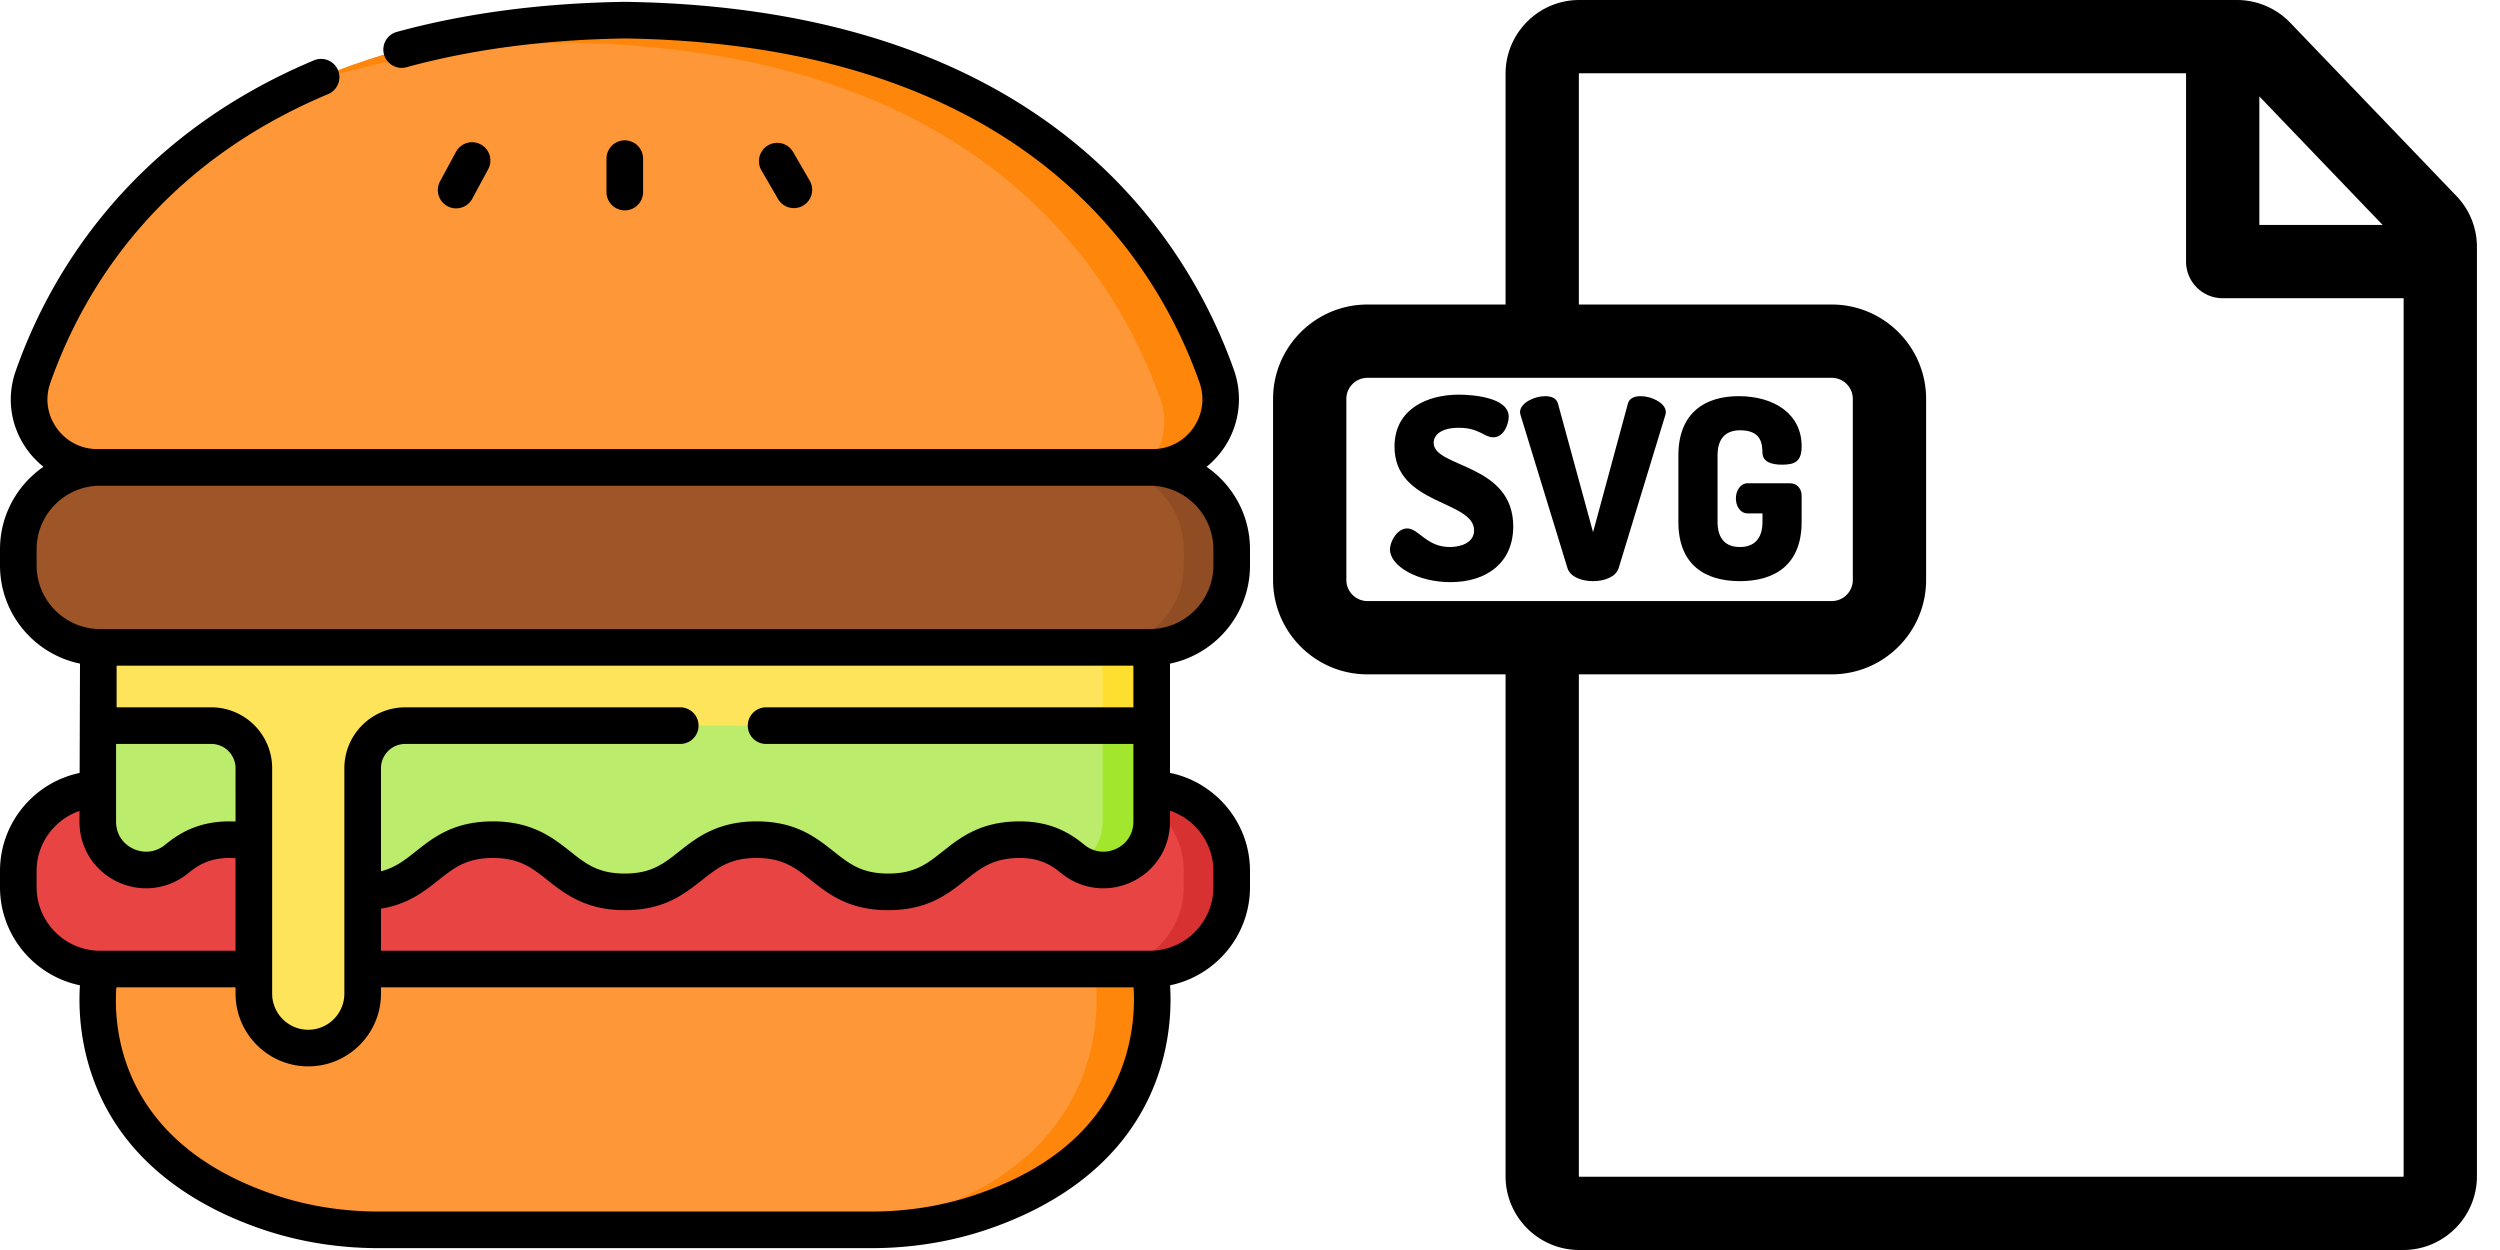 <?xml version="1.0" encoding="utf-8"?><svg width="1024" height="512" viewBox="0 0 1024 512" xmlns="http://www.w3.org/2000/svg" xmlns:xlink="http://www.w3.org/1999/xlink"><svg height="512" width="512" viewBox="0 0 512 512" id="hamburger" xmlns="http://www.w3.org/2000/svg"><path d="M470.949 396.925H41.051c-18.531 0-33.554-15.022-33.554-33.554v-6.606c0-18.531 15.022-33.554 33.554-33.554h429.897c18.531 0 33.554 15.022 33.554 33.554v6.606c0 18.532-15.022 33.554-33.553 33.554z" fill="#e94444"/><path d="M470.949 265.16H41.051c-18.531 0-33.554-15.022-33.554-33.554V225c0-18.531 15.022-33.554 33.554-33.554h429.897c18.531 0 33.554 15.022 33.554 33.554v6.606c0 18.532-15.022 33.554-33.553 33.554z" fill="#9e5528"/><path d="M504.5 356.761v6.608c0 18.535-15.016 33.561-33.551 33.561h-19.634c18.535 0 33.55-15.026 33.55-33.561v-6.608c0-18.525-15.016-33.551-33.55-33.551h19.634c18.535.001 33.551 15.027 33.551 33.551z" fill="#d83131"/><path d="M504.5 224.999v6.608c0 18.535-15.016 33.551-33.551 33.551h-19.634c18.535 0 33.55-15.016 33.55-33.551v-6.608c0-18.525-15.016-33.551-33.55-33.551h19.634c18.535 0 33.551 15.026 33.551 33.551z" fill="#904d24"/><path d="M256 8.254C88.415 10.68 32.11 101.586 13.521 154.406c-6.369 18.099 7.21 37.04 26.398 37.04H472.079c19.329 0 32.735-19.132 26.289-37.355C479.667 101.226 423.253 10.675 256 8.254z" fill="#fe9738"/><path d="M472.079 191.448h-2.389c6.508-7.258 9.187-17.825 5.559-28.102-18.705-52.875-75.119-143.42-242.372-145.839-43.268.62-79.128 7.148-108.819 17.395C157.728 19.437 200.836 9.05 256 8.25c167.253 2.429 223.667 92.974 242.372 145.839 6.438 18.224-6.968 37.359-26.293 37.359z" fill="#fe860a"/><path d="M470.949 396.925H41.051s-14.825 71.587 69.539 99.75c14.452 4.824 29.539 7.07 44.669 7.07H356.74c15.13 0 30.217-2.246 44.669-7.07 84.365-28.163 69.54-99.75 69.54-99.75z" fill="#fe9738"/><path d="M401.409 496.672c-14.456 4.829-29.542 7.078-44.667 7.078h-22.774c15.136 0 30.221-2.249 44.677-7.078 84.356-28.162 69.53-99.742 69.53-99.742h22.774s14.826 71.58-69.54 99.742z" fill="#fe860a"/><path d="M471.735 336.576c0 16.752-19.465 25.834-32.407 15.197-5.32-4.373-11.603-7.837-21.56-7.837-26.98 0-26.98 21.372-53.96 21.372-26.981 0-26.981-21.372-53.961-21.372-26.979 0-26.979 21.372-53.959 21.372-26.979 0-26.979-21.372-53.958-21.372-26.981 0-26.981 21.372-53.961 21.372-26.979 0-26.979-21.372-53.959-21.372-9.953 0-16.234 3.463-21.552 7.833-12.943 10.636-32.408 1.557-32.408-15.196v-39.646h431.686v39.649z" fill="#bbec6c"/><path d="M471.739 296.928v39.649c0 15.676-17.045 24.633-29.832 17.005 5.648-3.299 9.707-9.347 9.707-17.005v-39.649z" fill="#a2e62e"/><path d="M40.265 265.16v32.062h46.279c9.628 0 17.432 7.805 17.432 17.432v92.341c0 12.309 9.978 22.287 22.287 22.287s22.287-9.978 22.287-22.287v-92.341c0-9.628 7.805-17.432 17.432-17.432h305.752V265.16z" fill="#fee45a"/><path d="M451.615 265.157h20.124v32.061h-20.124z" fill="#fedf30"/><path d="M186.826 85.343a7.497 7.497 0 006.603-3.935l6.504-12.035a7.498 7.498 0 10-13.192-7.13l-6.504 12.035a7.497 7.497 0 003.031 10.161 7.455 7.455 0 003.558.904zM263.408 78.666v-13.68a7.498 7.498 0 00-14.996 0v13.68a7.498 7.498 0 0014.996 0zM325.175 85.242a7.498 7.498 0 006.479-11.261l-6.863-11.834a7.499 7.499 0 00-12.972 7.524l6.863 11.834a7.497 7.497 0 006.493 3.737z"/><path d="M512 231.606V225c0-14.005-7.054-26.388-17.791-33.8a35.838 35.838 0 006.756-7.203c6.651-9.406 8.322-21.521 4.471-32.406-9.3-26.29-28.628-64.149-67.893-95.215C392.27 20.558 331.227 1.844 256.108.757a7.849 7.849 0 00-.217 0c-33.951.491-65.402 4.645-93.479 12.346a7.499 7.499 0 003.966 14.462c26.826-7.358 56.978-11.332 89.621-11.812 162.214 2.39 217.053 89.26 235.298 140.839 2.263 6.396 1.323 13.229-2.578 18.748-3.868 5.471-9.934 8.609-16.642 8.609H39.919c-6.733 0-12.831-3.156-16.728-8.66-3.851-5.437-4.797-12.142-2.597-18.394 13.301-37.796 43.846-89.012 113.825-118.36a7.497 7.497 0 10-5.799-13.829C94.546 38.996 66.034 59.642 43.878 86.07c-16.303 19.445-28.896 41.599-37.429 65.847-3.836 10.902-2.195 22.58 4.505 32.039a35.4 35.4 0 006.855 7.232C7.061 198.599 0 210.988 0 225v6.606c0 19.799 14.089 36.368 32.767 40.211l-.15 44.776C14.015 320.494 0 337.021 0 356.765v6.606c0 19.788 14.074 36.349 32.737 40.204-.503 7.891-.245 20.697 4.305 34.945 12.263 38.4 45.474 56.688 71.174 65.267 14.821 4.947 30.649 7.456 47.044 7.456h201.481c16.395 0 32.222-2.509 47.043-7.456 25.701-8.58 58.912-26.867 71.174-65.267 4.55-14.247 4.808-27.054 4.305-34.945C497.926 399.721 512 383.159 512 363.371v-6.606c0-19.797-14.091-36.352-32.767-40.194v-44.754C497.911 267.975 512 251.405 512 231.606zM14.996 363.371v-6.606c0-11.394 7.361-21.081 17.57-24.611l-.015 4.419c0 10.643 5.969 20.075 15.576 24.616 9.663 4.567 20.811 3.177 29.09-3.627 3.873-3.183 8.588-6.128 16.792-6.128.863 0 1.676.035 2.469.084v37.909H41.051c-14.367 0-26.055-11.689-26.055-26.056zm298.792-58.651h150.449v31.856c0 4.857-2.613 8.991-6.988 11.058-4.432 2.094-9.351 1.476-13.16-1.654-5.406-4.443-13.283-9.543-26.321-9.543-16.099 0-24.353 6.538-31.635 12.307-6.394 5.065-11.445 9.065-22.325 9.065-10.881 0-15.931-4-22.325-9.065-7.282-5.768-15.536-12.307-31.636-12.307s-24.714 6.824-31.636 12.307c-6.394 5.065-11.444 9.065-22.323 9.065-10.88 0-15.93-4-22.323-9.065-6.921-5.483-15.536-12.307-31.635-12.307-16.1 0-24.353 6.538-31.636 12.307-4.558 3.611-8.451 6.667-14.245 8.129v-42.219c0-5.478 4.456-9.934 9.934-9.934h112.646a7.498 7.498 0 000-14.996H165.982c-13.747 0-24.93 11.183-24.93 24.93v92.341c0 8.155-6.634 14.79-14.789 14.79s-14.789-6.635-14.789-14.79v-92.341c0-13.747-11.184-24.93-24.93-24.93H47.763v-17.066h416.474v17.066H313.788a7.498 7.498 0 000 14.996zm-227.245 0c5.478 0 9.935 4.456 9.935 9.934V336.5a53.28 53.28 0 00-2.469-.063c-13.034 0-20.909 5.097-26.313 9.538-3.81 3.13-8.729 3.749-13.163 1.654-4.375-2.067-6.987-6.201-6.987-11.057V304.72zm374.13 129.238c-8.308 26.017-29.046 44.725-61.638 55.604-13.287 4.436-27.517 6.685-42.295 6.685H155.26c-14.778 0-29.008-2.249-42.295-6.685-63.845-21.312-66.519-68.39-65.308-85.14h48.822v2.572c0 16.424 13.361 29.786 29.785 29.786s29.785-13.361 29.785-29.786v-2.572h308.256c.423 6.405.271 17.313-3.632 29.536zm36.331-77.193v6.606c0 14.367-11.689 26.056-26.056 26.056h-314.9v-17.248c10.995-1.754 17.607-6.968 23.556-11.68 6.394-5.065 11.445-9.065 22.325-9.065s15.93 4 22.323 9.065c6.922 5.483 15.536 12.307 31.635 12.307s24.353-6.538 31.635-12.307c6.394-5.065 11.444-9.065 22.324-9.065 10.881 0 15.931 4 22.325 9.065 7.282 5.768 15.536 12.307 31.636 12.307s24.354-6.538 31.636-12.307c6.394-5.065 11.444-9.065 22.324-9.065 8.207 0 12.924 2.947 16.799 6.133 8.278 6.803 19.425 8.194 29.089 3.627 9.608-4.54 15.577-13.973 15.577-24.617v-4.508c10.318 3.469 17.772 13.225 17.772 24.696zm-26.055-99.103H41.051c-14.367 0-26.056-11.689-26.056-26.056V225c0-14.367 11.689-26.056 26.056-26.056h429.897c14.367 0 26.056 11.689 26.056 26.056v6.606c0 14.367-11.688 26.056-26.055 26.056z"/></svg><svg viewBox="0 0 512.001 512.001" width="512" height="512" id="svg" x="512" xmlns="http://www.w3.org/2000/svg"><path d="M494.145 80.27L426.069 9.296C420.4 3.388 412.457 0 404.271 0H134.884c-16.654 0-30.203 13.549-30.203 30.203v94.531H48.098c-21.311 0-38.649 17.339-38.649 38.65v74.181c0 21.311 17.338 38.649 38.649 38.649h56.583v205.584c0 16.654 13.549 30.203 30.203 30.203h337.465c16.654 0 30.203-13.549 30.203-30.203V101.177a30.074 30.074 0 00-8.407-20.907zM413.43 39.491l50.485 52.634H413.43V39.491zM48.098 246.192c-4.757 0-8.627-3.87-8.627-8.627v-74.181c0-4.757 3.87-8.628 8.627-8.628h190.19c4.757 0 8.627 3.871 8.627 8.628v74.181c0 4.757-3.87 8.627-8.627 8.627H48.098zM472.53 481.797a.182.182 0 01-.181.181H134.884a.181.181 0 01-.181-.181V276.214h103.585c21.311 0 38.649-17.338 38.649-38.649v-74.181c0-21.312-17.338-38.65-38.649-38.65H134.703V30.203c0-.1.081-.181.181-.181H383.41v76.675l.002.219-.002.219c0 8.29 6.721 15.011 15.011 15.011h74.11v359.651z"/><path d="M75.232 181.391c0-3.187 2.981-6.169 10.281-6.169 8.43 0 10.384 3.907 14.084 3.907 4.524 0 6.375-5.655 6.375-8.431 0-8.019-15.011-9.048-20.459-9.048-12.852 0-26.32 5.86-26.32 21.282 0 24.058 32.591 21.899 32.591 34.339 0 4.936-5.243 6.786-9.973 6.786-9.562 0-12.646-7.609-17.478-7.609-3.907 0-6.991 5.141-6.991 8.636 0 6.786 11.309 13.366 24.778 13.366 14.907 0 25.704-8.02 25.704-22.825 0-25.906-32.592-23.954-32.592-34.234zM160.051 162.269c-2.571 0-4.627.823-5.244 2.981l-14.29 52.742-14.394-52.742c-.616-2.16-2.673-2.981-5.243-2.981-4.421 0-10.28 2.776-10.28 6.58 0 .308.103.72.205 1.131l19.226 62.715c1.13 3.599 5.757 5.346 10.487 5.346s9.356-1.747 10.487-5.346l19.122-62.715c.104-.411.206-.823.206-1.131-.001-3.804-5.862-6.58-10.282-6.58zM221.12 197.943h-17.274c-3.084 0-4.832 3.187-4.832 6.169 0 3.187 1.747 6.169 4.832 6.169h6.066v3.495c0 6.991-3.496 10.281-9.253 10.281s-9.151-3.29-9.151-10.281V186.53c0-6.991 3.393-10.281 9.253-10.281 8.739 0 9.048 5.552 9.151 9.254.104 3.701 3.702 4.832 8.02 4.832 5.449 0 8.02-1.439 8.02-7.609 0-13.057-11.104-20.46-25.806-20.46-13.469 0-24.675 6.58-24.675 24.264v27.246c0 17.684 11.001 24.264 25.188 24.264 14.188 0 25.291-6.58 25.291-24.264V202.98c.001-2.672-1.746-5.037-4.83-5.037z"/></svg></svg>